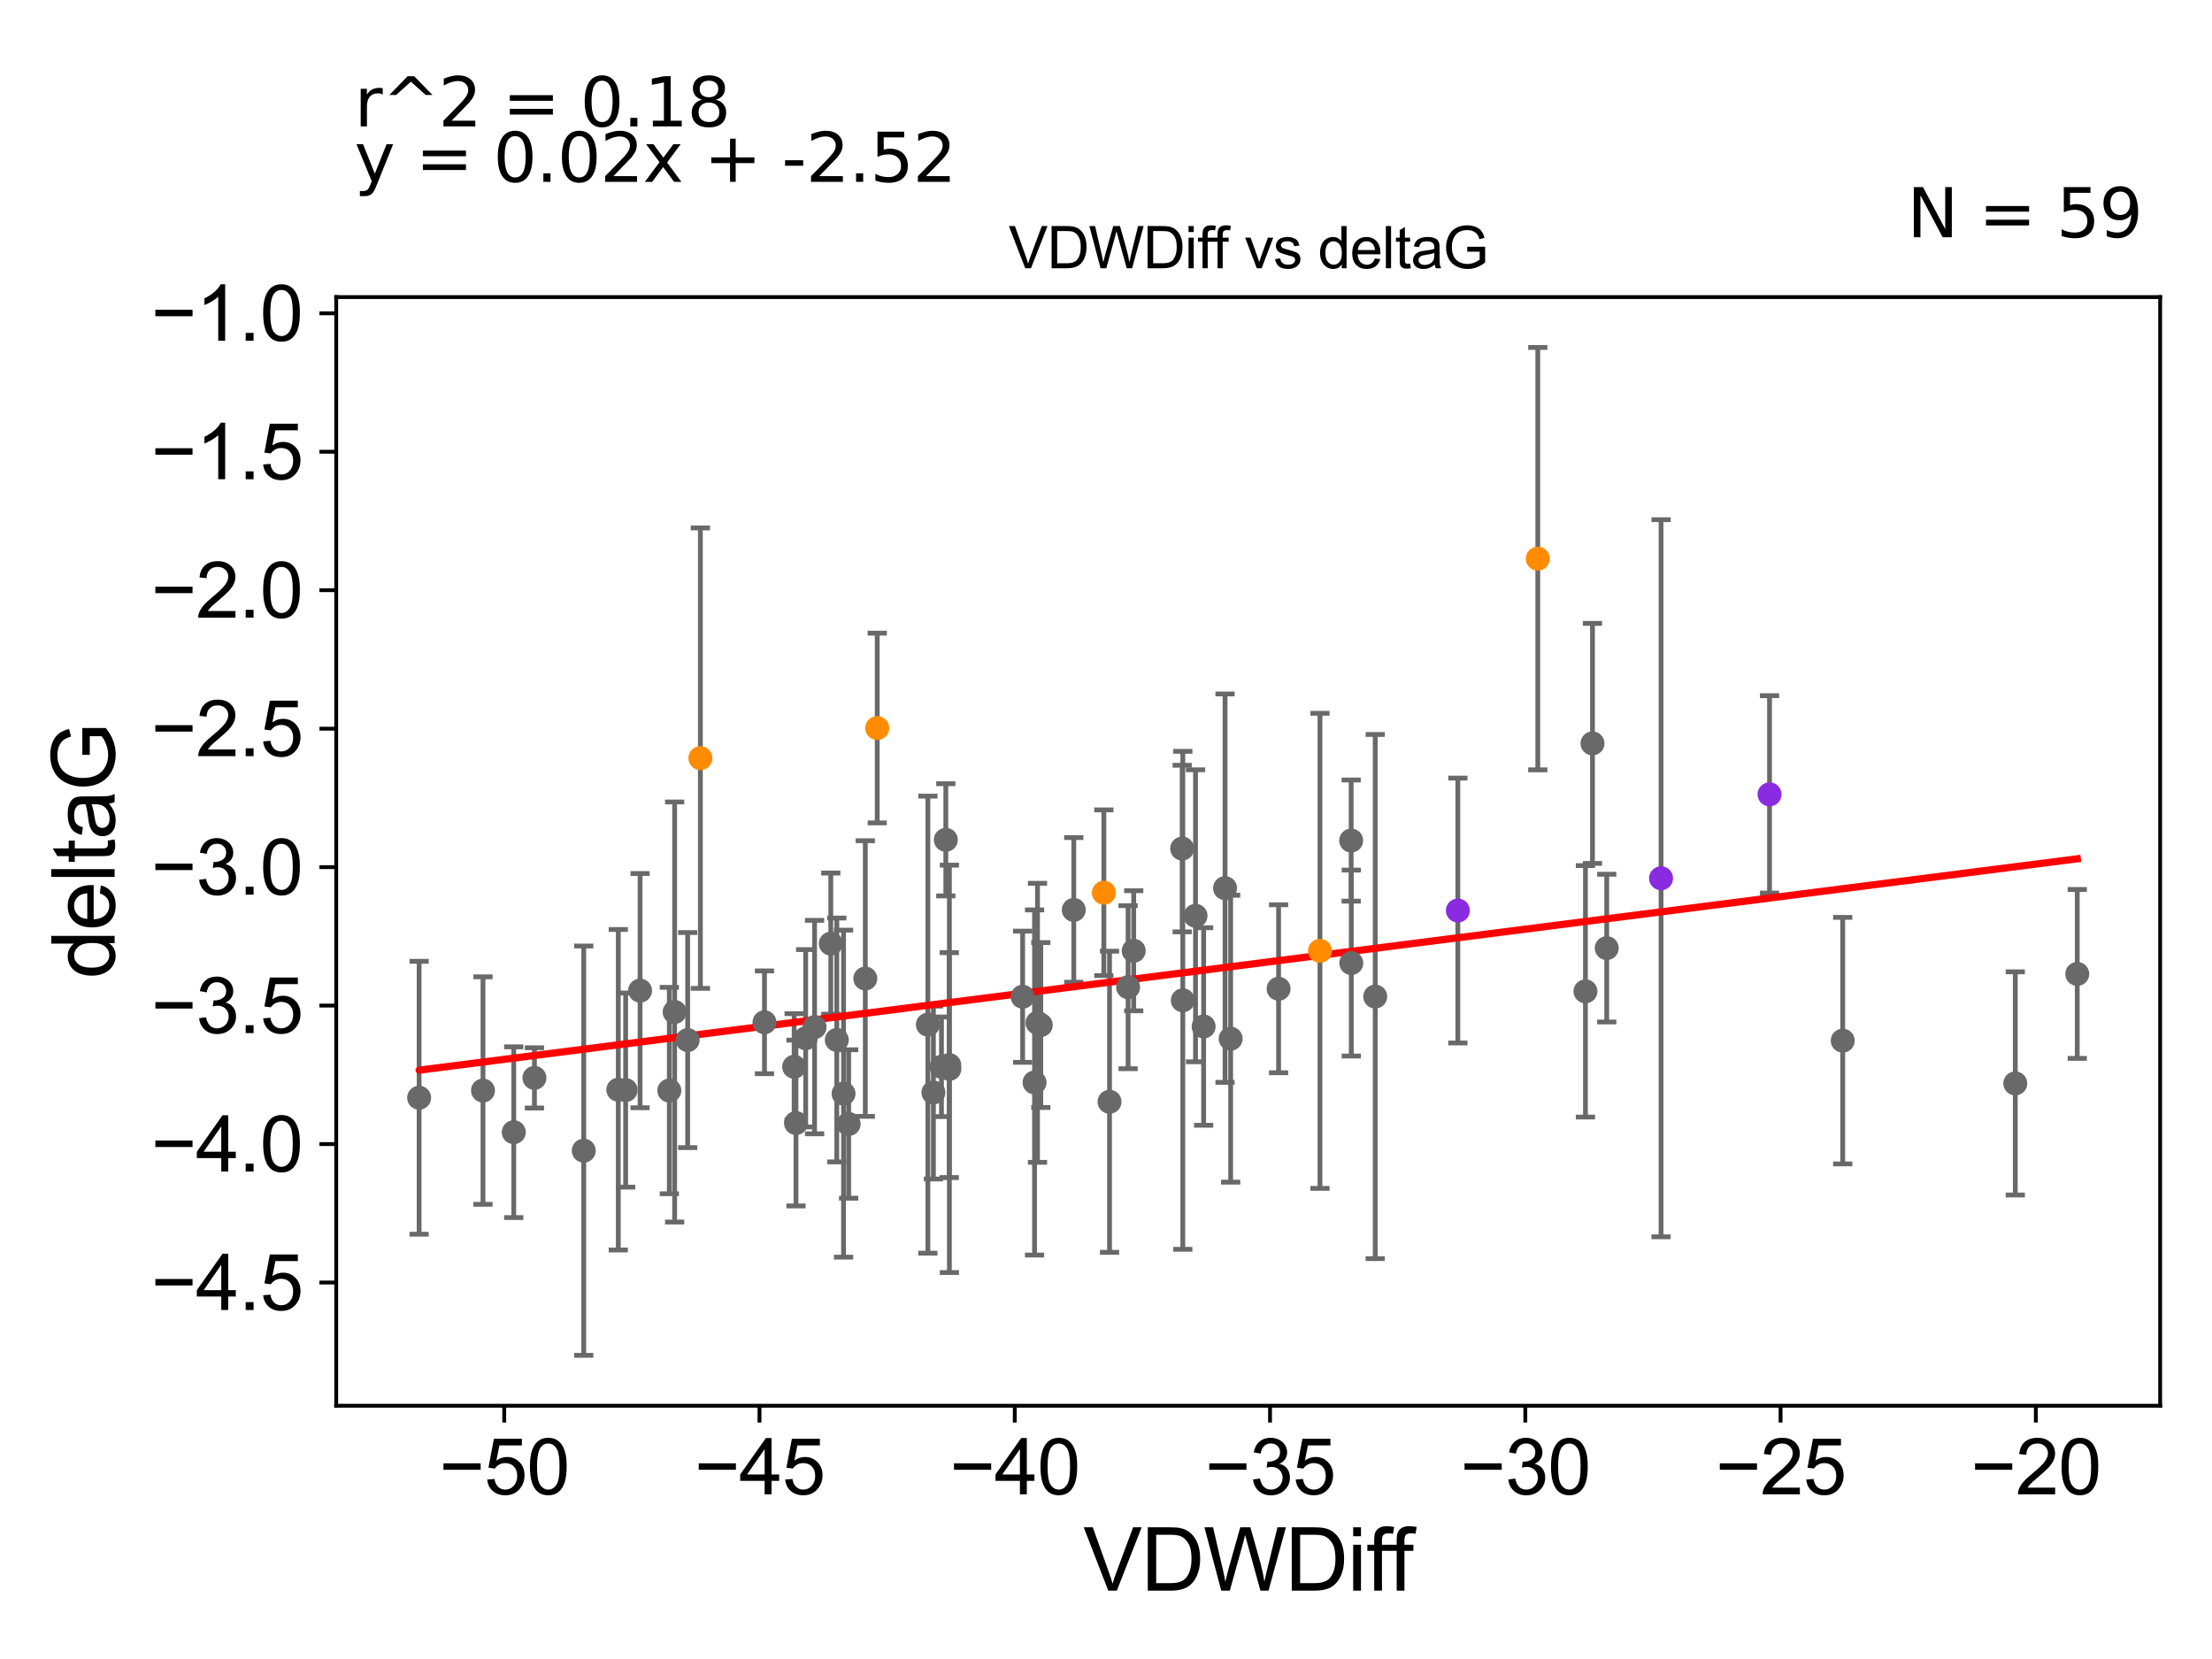 <?xml version="1.0" encoding="utf-8" standalone="no"?>
<!DOCTYPE svg PUBLIC "-//W3C//DTD SVG 1.1//EN"
  "http://www.w3.org/Graphics/SVG/1.1/DTD/svg11.dtd">
<svg xmlns:xlink="http://www.w3.org/1999/xlink" width="460.8pt" height="345.6pt" viewBox="0 0 460.8 345.6" xmlns="http://www.w3.org/2000/svg" version="1.1">
 <defs>
  <style type="text/css">*{stroke-linejoin: round; stroke-linecap: butt}</style>
 </defs>
 <g id="figure_1">
  <g id="patch_1">
   <path d="M 0 345.6 
L 460.8 345.6 
L 460.8 0 
L 0 0 
z
" style="fill: #ffffff"/>
  </g>
  <g id="axes_1">
   <g id="patch_2">
    <path d="M 70.04 292.84 
L 450 292.84 
L 450 61.886 
L 70.04 61.886 
z
" style="fill: #ffffff"/>
   </g>
   <g id="PathCollection_1">
    <defs>
     <path id="m6094e308e0" d="M 0 1.118 
C 0.297 1.118 0.581 1 0.791 0.791 
C 1 0.581 1.118 0.297 1.118 0 
C 1.118 -0.297 1 -0.581 0.791 -0.791 
C 0.581 -1 0.297 -1.118 0 -1.118 
C -0.297 -1.118 -0.581 -1 -0.791 -0.791 
C -1 -0.581 -1.118 -0.297 -1.118 0 
C -1.118 0.297 -1 0.581 -0.791 0.791 
C -0.581 1 -0.297 1.118 0 1.118 
z
" style="stroke: #696969"/>
    </defs>
    <g clip-path="url(#p577728f751)">
     <use xlink:href="#m6094e308e0" x="165.438" y="222.23" style="fill: #696969; stroke: #696969"/>
     <use xlink:href="#m6094e308e0" x="128.801" y="227.013" style="fill: #696969; stroke: #696969"/>
     <use xlink:href="#m6094e308e0" x="169.694" y="213.958" style="fill: #696969; stroke: #696969"/>
     <use xlink:href="#m6094e308e0" x="87.311" y="228.68" style="fill: #696969; stroke: #696969"/>
     <use xlink:href="#m6094e308e0" x="196.125" y="222.23" style="fill: #696969; stroke: #696969"/>
     <use xlink:href="#m6094e308e0" x="167.836" y="216.289" style="fill: #696969; stroke: #696969"/>
     <use xlink:href="#m6094e308e0" x="165.819" y="233.946" style="fill: #696969; stroke: #696969"/>
     <use xlink:href="#m6094e308e0" x="130.334" y="227.083" style="fill: #696969; stroke: #696969"/>
     <use xlink:href="#m6094e308e0" x="107.025" y="235.858" style="fill: #696969; stroke: #696969"/>
     <use xlink:href="#m6094e308e0" x="180.258" y="203.85" style="fill: #696969; stroke: #696969"/>
     <use xlink:href="#m6094e308e0" x="213.034" y="207.639" style="fill: #696969; stroke: #696969"/>
     <use xlink:href="#m6094e308e0" x="140.539" y="210.815" style="fill: #696969; stroke: #696969"/>
     <use xlink:href="#m6094e308e0" x="100.616" y="227.182" style="fill: #696969; stroke: #696969"/>
     <use xlink:href="#m6094e308e0" x="197.751" y="221.879" style="fill: #696969; stroke: #696969"/>
     <use xlink:href="#m6094e308e0" x="133.339" y="206.364" style="fill: #696969; stroke: #696969"/>
     <use xlink:href="#m6094e308e0" x="139.433" y="227.18" style="fill: #696969; stroke: #696969"/>
     <use xlink:href="#m6094e308e0" x="215.515" y="225.502" style="fill: #696969; stroke: #696969"/>
     <use xlink:href="#m6094e308e0" x="174.318" y="216.645" style="fill: #696969; stroke: #696969"/>
     <use xlink:href="#m6094e308e0" x="173.07" y="196.576" style="fill: #696969; stroke: #696969"/>
     <use xlink:href="#m6094e308e0" x="197.776" y="222.662" style="fill: #696969; stroke: #696969"/>
     <use xlink:href="#m6094e308e0" x="193.291" y="213.45" style="fill: #696969; stroke: #696969"/>
     <use xlink:href="#m6094e308e0" x="121.606" y="239.706" style="fill: #696969; stroke: #696969"/>
     <use xlink:href="#m6094e308e0" x="197.031" y="174.947" style="fill: #696969; stroke: #696969"/>
     <use xlink:href="#m6094e308e0" x="194.445" y="227.594" style="fill: #696969; stroke: #696969"/>
     <use xlink:href="#m6094e308e0" x="175.727" y="227.828" style="fill: #696969; stroke: #696969"/>
     <use xlink:href="#m6094e308e0" x="111.334" y="224.542" style="fill: #696969; stroke: #696969"/>
     <use xlink:href="#m6094e308e0" x="143.254" y="216.666" style="fill: #696969; stroke: #696969"/>
     <use xlink:href="#m6094e308e0" x="176.791" y="234.144" style="fill: #696969; stroke: #696969"/>
     <use xlink:href="#m6094e308e0" x="266.353" y="205.98" style="fill: #696969; stroke: #696969"/>
     <use xlink:href="#m6094e308e0" x="246.27" y="176.77" style="fill: #696969; stroke: #696969"/>
     <use xlink:href="#m6094e308e0" x="281.472" y="175.106" style="fill: #696969; stroke: #696969"/>
     <use xlink:href="#m6094e308e0" x="231.137" y="229.517" style="fill: #696969; stroke: #696969"/>
     <use xlink:href="#m6094e308e0" x="216.129" y="213.066" style="fill: #696969; stroke: #696969"/>
     <use xlink:href="#m6094e308e0" x="281.5" y="200.624" style="fill: #696969; stroke: #696969"/>
     <use xlink:href="#m6094e308e0" x="159.255" y="212.966" style="fill: #696969; stroke: #696969"/>
     <use xlink:href="#m6094e308e0" x="250.741" y="213.834" style="fill: #696969; stroke: #696969"/>
     <use xlink:href="#m6094e308e0" x="216.816" y="213.535" style="fill: #696969; stroke: #696969"/>
     <use xlink:href="#m6094e308e0" x="236.173" y="198.066" style="fill: #696969; stroke: #696969"/>
     <use xlink:href="#m6094e308e0" x="255.198" y="185.015" style="fill: #696969; stroke: #696969"/>
     <use xlink:href="#m6094e308e0" x="246.4" y="208.387" style="fill: #696969; stroke: #696969"/>
     <use xlink:href="#m6094e308e0" x="286.485" y="207.599" style="fill: #696969; stroke: #696969"/>
     <use xlink:href="#m6094e308e0" x="235.002" y="205.646" style="fill: #696969; stroke: #696969"/>
     <use xlink:href="#m6094e308e0" x="249.051" y="190.779" style="fill: #696969; stroke: #696969"/>
     <use xlink:href="#m6094e308e0" x="223.685" y="189.55" style="fill: #696969; stroke: #696969"/>
     <use xlink:href="#m6094e308e0" x="256.368" y="216.379" style="fill: #696969; stroke: #696969"/>
     <use xlink:href="#m6094e308e0" x="331.743" y="154.862" style="fill: #696969; stroke: #696969"/>
     <use xlink:href="#m6094e308e0" x="330.277" y="206.515" style="fill: #696969; stroke: #696969"/>
     <use xlink:href="#m6094e308e0" x="419.822" y="225.693" style="fill: #696969; stroke: #696969"/>
     <use xlink:href="#m6094e308e0" x="383.872" y="216.784" style="fill: #696969; stroke: #696969"/>
     <use xlink:href="#m6094e308e0" x="334.712" y="197.507" style="fill: #696969; stroke: #696969"/>
     <use xlink:href="#m6094e308e0" x="432.729" y="202.887" style="fill: #696969; stroke: #696969"/>
    </g>
   </g>
   <g id="PathCollection_2">
    <defs>
     <path id="me86ba5f063" d="M 0 1.118 
C 0.297 1.118 0.581 1 0.791 0.791 
C 1 0.581 1.118 0.297 1.118 0 
C 1.118 -0.297 1 -0.581 0.791 -0.791 
C 0.581 -1 0.297 -1.118 0 -1.118 
C -0.297 -1.118 -0.581 -1 -0.791 -0.791 
C -1 -0.581 -1.118 -0.297 -1.118 0 
C -1.118 0.297 -1 0.581 -0.791 0.791 
C -0.581 1 -0.297 1.118 0 1.118 
z
" style="stroke: #ff8c00"/>
    </defs>
    <g clip-path="url(#p577728f751)">
     <use xlink:href="#me86ba5f063" x="274.974" y="198.077" style="fill: #ff8c00; stroke: #ff8c00"/>
     <use xlink:href="#me86ba5f063" x="320.348" y="116.377" style="fill: #ff8c00; stroke: #ff8c00"/>
     <use xlink:href="#me86ba5f063" x="182.741" y="151.665" style="fill: #ff8c00; stroke: #ff8c00"/>
     <use xlink:href="#me86ba5f063" x="145.903" y="157.937" style="fill: #ff8c00; stroke: #ff8c00"/>
     <use xlink:href="#me86ba5f063" x="229.95" y="185.972" style="fill: #ff8c00; stroke: #ff8c00"/>
    </g>
   </g>
   <g id="PathCollection_3">
    <defs>
     <path id="m8bf92ab2b6" d="M 0 1.118 
C 0.297 1.118 0.581 1 0.791 0.791 
C 1 0.581 1.118 0.297 1.118 0 
C 1.118 -0.297 1 -0.581 0.791 -0.791 
C 0.581 -1 0.297 -1.118 0 -1.118 
C -0.297 -1.118 -0.581 -1 -0.791 -0.791 
C -1 -0.581 -1.118 -0.297 -1.118 0 
C -1.118 0.297 -1 0.581 -0.791 0.791 
C -0.581 1 -0.297 1.118 0 1.118 
z
" style="stroke: #8a2be2"/>
    </defs>
    <g clip-path="url(#p577728f751)">
     <use xlink:href="#m8bf92ab2b6" x="303.698" y="189.68" style="fill: #8a2be2; stroke: #8a2be2"/>
     <use xlink:href="#m8bf92ab2b6" x="346.027" y="182.959" style="fill: #8a2be2; stroke: #8a2be2"/>
     <use xlink:href="#m8bf92ab2b6" x="368.624" y="165.478" style="fill: #8a2be2; stroke: #8a2be2"/>
    </g>
   </g>
   <g id="matplotlib.axis_1">
    <g id="xtick_1">
     <g id="line2d_1">
      <defs>
       <path id="mb6f2ca7c69" d="M 0 0 
L 0 3.5 
" style="stroke: #000000; stroke-width: 0.8"/>
      </defs>
      <g>
       <use xlink:href="#mb6f2ca7c69" x="105.041" y="292.84" style="stroke: #000000; stroke-width: 0.8"/>
      </g>
     </g>
     <g id="text_1">
      <!-- −50 -->
      <g transform="translate(91.471 311.293)scale(0.16 -0.16)">
       <defs>
        <path id="ArialMT-2212" d="M 3381 1997 
L 356 1997 
L 356 2522 
L 3381 2522 
L 3381 1997 
z
" transform="scale(0.016)"/>
        <path id="ArialMT-35" d="M 266 1200 
L 856 1250 
Q 922 819 1161 601 
Q 1400 384 1738 384 
Q 2144 384 2425 690 
Q 2706 997 2706 1503 
Q 2706 1984 2436 2262 
Q 2166 2541 1728 2541 
Q 1456 2541 1237 2417 
Q 1019 2294 894 2097 
L 366 2166 
L 809 4519 
L 3088 4519 
L 3088 3981 
L 1259 3981 
L 1013 2750 
Q 1425 3038 1878 3038 
Q 2478 3038 2890 2622 
Q 3303 2206 3303 1553 
Q 3303 931 2941 478 
Q 2500 -78 1738 -78 
Q 1113 -78 717 272 
Q 322 622 266 1200 
z
" transform="scale(0.016)"/>
        <path id="ArialMT-30" d="M 266 2259 
Q 266 3072 433 3567 
Q 600 4063 929 4331 
Q 1259 4600 1759 4600 
Q 2128 4600 2406 4451 
Q 2684 4303 2865 4023 
Q 3047 3744 3150 3342 
Q 3253 2941 3253 2259 
Q 3253 1453 3087 958 
Q 2922 463 2592 192 
Q 2263 -78 1759 -78 
Q 1097 -78 719 397 
Q 266 969 266 2259 
z
M 844 2259 
Q 844 1131 1108 757 
Q 1372 384 1759 384 
Q 2147 384 2411 759 
Q 2675 1134 2675 2259 
Q 2675 3391 2411 3762 
Q 2147 4134 1753 4134 
Q 1366 4134 1134 3806 
Q 844 3388 844 2259 
z
" transform="scale(0.016)"/>
       </defs>
       <use xlink:href="#ArialMT-2212"/>
       <use xlink:href="#ArialMT-35" x="58.398"/>
       <use xlink:href="#ArialMT-30" x="114.014"/>
      </g>
     </g>
    </g>
    <g id="xtick_2">
     <g id="line2d_2">
      <g>
       <use xlink:href="#mb6f2ca7c69" x="158.218" y="292.84" style="stroke: #000000; stroke-width: 0.8"/>
      </g>
     </g>
     <g id="text_2">
      <!-- −45 -->
      <g transform="translate(144.648 311.293)scale(0.16 -0.16)">
       <defs>
        <path id="ArialMT-34" d="M 2069 0 
L 2069 1097 
L 81 1097 
L 81 1613 
L 2172 4581 
L 2631 4581 
L 2631 1613 
L 3250 1613 
L 3250 1097 
L 2631 1097 
L 2631 0 
L 2069 0 
z
M 2069 1613 
L 2069 3678 
L 634 1613 
L 2069 1613 
z
" transform="scale(0.016)"/>
       </defs>
       <use xlink:href="#ArialMT-2212"/>
       <use xlink:href="#ArialMT-34" x="58.398"/>
       <use xlink:href="#ArialMT-35" x="114.014"/>
      </g>
     </g>
    </g>
    <g id="xtick_3">
     <g id="line2d_3">
      <g>
       <use xlink:href="#mb6f2ca7c69" x="211.395" y="292.84" style="stroke: #000000; stroke-width: 0.8"/>
      </g>
     </g>
     <g id="text_3">
      <!-- −40 -->
      <g transform="translate(197.825 311.293)scale(0.16 -0.16)">
       <use xlink:href="#ArialMT-2212"/>
       <use xlink:href="#ArialMT-34" x="58.398"/>
       <use xlink:href="#ArialMT-30" x="114.014"/>
      </g>
     </g>
    </g>
    <g id="xtick_4">
     <g id="line2d_4">
      <g>
       <use xlink:href="#mb6f2ca7c69" x="264.572" y="292.84" style="stroke: #000000; stroke-width: 0.8"/>
      </g>
     </g>
     <g id="text_4">
      <!-- −35 -->
      <g transform="translate(251.002 311.293)scale(0.16 -0.16)">
       <defs>
        <path id="ArialMT-33" d="M 269 1209 
L 831 1284 
Q 928 806 1161 595 
Q 1394 384 1728 384 
Q 2125 384 2398 659 
Q 2672 934 2672 1341 
Q 2672 1728 2419 1979 
Q 2166 2231 1775 2231 
Q 1616 2231 1378 2169 
L 1441 2663 
Q 1497 2656 1531 2656 
Q 1891 2656 2178 2843 
Q 2466 3031 2466 3422 
Q 2466 3731 2256 3934 
Q 2047 4138 1716 4138 
Q 1388 4138 1169 3931 
Q 950 3725 888 3313 
L 325 3413 
Q 428 3978 793 4289 
Q 1159 4600 1703 4600 
Q 2078 4600 2393 4439 
Q 2709 4278 2876 4000 
Q 3044 3722 3044 3409 
Q 3044 3113 2884 2869 
Q 2725 2625 2413 2481 
Q 2819 2388 3044 2092 
Q 3269 1797 3269 1353 
Q 3269 753 2831 336 
Q 2394 -81 1725 -81 
Q 1122 -81 723 278 
Q 325 638 269 1209 
z
" transform="scale(0.016)"/>
       </defs>
       <use xlink:href="#ArialMT-2212"/>
       <use xlink:href="#ArialMT-33" x="58.398"/>
       <use xlink:href="#ArialMT-35" x="114.014"/>
      </g>
     </g>
    </g>
    <g id="xtick_5">
     <g id="line2d_5">
      <g>
       <use xlink:href="#mb6f2ca7c69" x="317.749" y="292.84" style="stroke: #000000; stroke-width: 0.8"/>
      </g>
     </g>
     <g id="text_5">
      <!-- −30 -->
      <g transform="translate(304.179 311.293)scale(0.16 -0.16)">
       <use xlink:href="#ArialMT-2212"/>
       <use xlink:href="#ArialMT-33" x="58.398"/>
       <use xlink:href="#ArialMT-30" x="114.014"/>
      </g>
     </g>
    </g>
    <g id="xtick_6">
     <g id="line2d_6">
      <g>
       <use xlink:href="#mb6f2ca7c69" x="370.926" y="292.84" style="stroke: #000000; stroke-width: 0.8"/>
      </g>
     </g>
     <g id="text_6">
      <!-- −25 -->
      <g transform="translate(357.356 311.293)scale(0.16 -0.16)">
       <defs>
        <path id="ArialMT-32" d="M 3222 541 
L 3222 0 
L 194 0 
Q 188 203 259 391 
Q 375 700 629 1000 
Q 884 1300 1366 1694 
Q 2113 2306 2375 2664 
Q 2638 3022 2638 3341 
Q 2638 3675 2398 3904 
Q 2159 4134 1775 4134 
Q 1369 4134 1125 3890 
Q 881 3647 878 3216 
L 300 3275 
Q 359 3922 746 4261 
Q 1134 4600 1788 4600 
Q 2447 4600 2831 4234 
Q 3216 3869 3216 3328 
Q 3216 3053 3103 2787 
Q 2991 2522 2730 2228 
Q 2469 1934 1863 1422 
Q 1356 997 1212 845 
Q 1069 694 975 541 
L 3222 541 
z
" transform="scale(0.016)"/>
       </defs>
       <use xlink:href="#ArialMT-2212"/>
       <use xlink:href="#ArialMT-32" x="58.398"/>
       <use xlink:href="#ArialMT-35" x="114.014"/>
      </g>
     </g>
    </g>
    <g id="xtick_7">
     <g id="line2d_7">
      <g>
       <use xlink:href="#mb6f2ca7c69" x="424.103" y="292.84" style="stroke: #000000; stroke-width: 0.8"/>
      </g>
     </g>
     <g id="text_7">
      <!-- −20 -->
      <g transform="translate(410.533 311.293)scale(0.16 -0.16)">
       <use xlink:href="#ArialMT-2212"/>
       <use xlink:href="#ArialMT-32" x="58.398"/>
       <use xlink:href="#ArialMT-30" x="114.014"/>
      </g>
     </g>
    </g>
    <g id="text_8">
     <!-- VDWDiff -->
     <g transform="translate(225.679 331.357)scale(0.18 -0.18)">
      <defs>
       <path id="ArialMT-56" d="M 1803 0 
L 28 4581 
L 684 4581 
L 1875 1253 
Q 2019 853 2116 503 
Q 2222 878 2363 1253 
L 3600 4581 
L 4219 4581 
L 2425 0 
L 1803 0 
z
" transform="scale(0.016)"/>
       <path id="ArialMT-44" d="M 494 0 
L 494 4581 
L 2072 4581 
Q 2606 4581 2888 4516 
Q 3281 4425 3559 4188 
Q 3922 3881 4101 3404 
Q 4281 2928 4281 2316 
Q 4281 1794 4159 1391 
Q 4038 988 3847 723 
Q 3656 459 3429 307 
Q 3203 156 2883 78 
Q 2563 0 2147 0 
L 494 0 
z
M 1100 541 
L 2078 541 
Q 2531 541 2789 625 
Q 3047 709 3200 863 
Q 3416 1078 3536 1442 
Q 3656 1806 3656 2325 
Q 3656 3044 3420 3430 
Q 3184 3816 2847 3947 
Q 2603 4041 2063 4041 
L 1100 4041 
L 1100 541 
z
" transform="scale(0.016)"/>
       <path id="ArialMT-57" d="M 1294 0 
L 78 4581 
L 700 4581 
L 1397 1578 
Q 1509 1106 1591 641 
Q 1766 1375 1797 1488 
L 2669 4581 
L 3400 4581 
L 4056 2263 
Q 4303 1400 4413 641 
Q 4500 1075 4641 1638 
L 5359 4581 
L 5969 4581 
L 4713 0 
L 4128 0 
L 3163 3491 
Q 3041 3928 3019 4028 
Q 2947 3713 2884 3491 
L 1913 0 
L 1294 0 
z
" transform="scale(0.016)"/>
       <path id="ArialMT-69" d="M 425 3934 
L 425 4581 
L 988 4581 
L 988 3934 
L 425 3934 
z
M 425 0 
L 425 3319 
L 988 3319 
L 988 0 
L 425 0 
z
" transform="scale(0.016)"/>
       <path id="ArialMT-66" d="M 556 0 
L 556 2881 
L 59 2881 
L 59 3319 
L 556 3319 
L 556 3672 
Q 556 4006 616 4169 
Q 697 4388 901 4523 
Q 1106 4659 1475 4659 
Q 1713 4659 2000 4603 
L 1916 4113 
Q 1741 4144 1584 4144 
Q 1328 4144 1222 4034 
Q 1116 3925 1116 3625 
L 1116 3319 
L 1763 3319 
L 1763 2881 
L 1116 2881 
L 1116 0 
L 556 0 
z
" transform="scale(0.016)"/>
      </defs>
      <use xlink:href="#ArialMT-56"/>
      <use xlink:href="#ArialMT-44" x="66.699"/>
      <use xlink:href="#ArialMT-57" x="138.916"/>
      <use xlink:href="#ArialMT-44" x="233.301"/>
      <use xlink:href="#ArialMT-69" x="305.518"/>
      <use xlink:href="#ArialMT-66" x="327.734"/>
      <use xlink:href="#ArialMT-66" x="353.768"/>
     </g>
    </g>
   </g>
   <g id="matplotlib.axis_2">
    <g id="ytick_1">
     <g id="line2d_8">
      <defs>
       <path id="me38f631f49" d="M 0 0 
L -3.5 0 
" style="stroke: #000000; stroke-width: 0.8"/>
      </defs>
      <g>
       <use xlink:href="#me38f631f49" x="70.04" y="267.171" style="stroke: #000000; stroke-width: 0.8"/>
      </g>
     </g>
     <g id="text_9">
      <!-- −4.5 -->
      <g transform="translate(31.455 272.897)scale(0.16 -0.16)">
       <defs>
        <path id="ArialMT-2e" d="M 581 0 
L 581 641 
L 1222 641 
L 1222 0 
L 581 0 
z
" transform="scale(0.016)"/>
       </defs>
       <use xlink:href="#ArialMT-2212"/>
       <use xlink:href="#ArialMT-34" x="58.398"/>
       <use xlink:href="#ArialMT-2e" x="114.014"/>
       <use xlink:href="#ArialMT-35" x="141.797"/>
      </g>
     </g>
    </g>
    <g id="ytick_2">
     <g id="line2d_9">
      <g>
       <use xlink:href="#me38f631f49" x="70.04" y="238.327" style="stroke: #000000; stroke-width: 0.8"/>
      </g>
     </g>
     <g id="text_10">
      <!-- −4.0 -->
      <g transform="translate(31.455 244.053)scale(0.16 -0.16)">
       <use xlink:href="#ArialMT-2212"/>
       <use xlink:href="#ArialMT-34" x="58.398"/>
       <use xlink:href="#ArialMT-2e" x="114.014"/>
       <use xlink:href="#ArialMT-30" x="141.797"/>
      </g>
     </g>
    </g>
    <g id="ytick_3">
     <g id="line2d_10">
      <g>
       <use xlink:href="#me38f631f49" x="70.04" y="209.483" style="stroke: #000000; stroke-width: 0.8"/>
      </g>
     </g>
     <g id="text_11">
      <!-- −3.5 -->
      <g transform="translate(31.455 215.209)scale(0.16 -0.16)">
       <use xlink:href="#ArialMT-2212"/>
       <use xlink:href="#ArialMT-33" x="58.398"/>
       <use xlink:href="#ArialMT-2e" x="114.014"/>
       <use xlink:href="#ArialMT-35" x="141.797"/>
      </g>
     </g>
    </g>
    <g id="ytick_4">
     <g id="line2d_11">
      <g>
       <use xlink:href="#me38f631f49" x="70.04" y="180.639" style="stroke: #000000; stroke-width: 0.8"/>
      </g>
     </g>
     <g id="text_12">
      <!-- −3.0 -->
      <g transform="translate(31.455 186.365)scale(0.16 -0.16)">
       <use xlink:href="#ArialMT-2212"/>
       <use xlink:href="#ArialMT-33" x="58.398"/>
       <use xlink:href="#ArialMT-2e" x="114.014"/>
       <use xlink:href="#ArialMT-30" x="141.797"/>
      </g>
     </g>
    </g>
    <g id="ytick_5">
     <g id="line2d_12">
      <g>
       <use xlink:href="#me38f631f49" x="70.04" y="151.795" style="stroke: #000000; stroke-width: 0.8"/>
      </g>
     </g>
     <g id="text_13">
      <!-- −2.5 -->
      <g transform="translate(31.455 157.521)scale(0.16 -0.16)">
       <use xlink:href="#ArialMT-2212"/>
       <use xlink:href="#ArialMT-32" x="58.398"/>
       <use xlink:href="#ArialMT-2e" x="114.014"/>
       <use xlink:href="#ArialMT-35" x="141.797"/>
      </g>
     </g>
    </g>
    <g id="ytick_6">
     <g id="line2d_13">
      <g>
       <use xlink:href="#me38f631f49" x="70.04" y="122.951" style="stroke: #000000; stroke-width: 0.8"/>
      </g>
     </g>
     <g id="text_14">
      <!-- −2.0 -->
      <g transform="translate(31.455 128.677)scale(0.16 -0.16)">
       <use xlink:href="#ArialMT-2212"/>
       <use xlink:href="#ArialMT-32" x="58.398"/>
       <use xlink:href="#ArialMT-2e" x="114.014"/>
       <use xlink:href="#ArialMT-30" x="141.797"/>
      </g>
     </g>
    </g>
    <g id="ytick_7">
     <g id="line2d_14">
      <g>
       <use xlink:href="#me38f631f49" x="70.04" y="94.107" style="stroke: #000000; stroke-width: 0.8"/>
      </g>
     </g>
     <g id="text_15">
      <!-- −1.5 -->
      <g transform="translate(31.455 99.833)scale(0.16 -0.16)">
       <defs>
        <path id="ArialMT-31" d="M 2384 0 
L 1822 0 
L 1822 3584 
Q 1619 3391 1289 3197 
Q 959 3003 697 2906 
L 697 3450 
Q 1169 3672 1522 3987 
Q 1875 4303 2022 4600 
L 2384 4600 
L 2384 0 
z
" transform="scale(0.016)"/>
       </defs>
       <use xlink:href="#ArialMT-2212"/>
       <use xlink:href="#ArialMT-31" x="58.398"/>
       <use xlink:href="#ArialMT-2e" x="114.014"/>
       <use xlink:href="#ArialMT-35" x="141.797"/>
      </g>
     </g>
    </g>
    <g id="ytick_8">
     <g id="line2d_15">
      <g>
       <use xlink:href="#me38f631f49" x="70.04" y="65.263" style="stroke: #000000; stroke-width: 0.8"/>
      </g>
     </g>
     <g id="text_16">
      <!-- −1.0 -->
      <g transform="translate(31.455 70.989)scale(0.16 -0.16)">
       <use xlink:href="#ArialMT-2212"/>
       <use xlink:href="#ArialMT-31" x="58.398"/>
       <use xlink:href="#ArialMT-2e" x="114.014"/>
       <use xlink:href="#ArialMT-30" x="141.797"/>
      </g>
     </g>
    </g>
    <g id="text_17">
     <!-- deltaG -->
     <g transform="translate(23.878 203.878)rotate(-90)scale(0.18 -0.18)">
      <defs>
       <path id="ArialMT-64" d="M 2575 0 
L 2575 419 
Q 2259 -75 1647 -75 
Q 1250 -75 917 144 
Q 584 363 401 755 
Q 219 1147 219 1656 
Q 219 2153 384 2558 
Q 550 2963 881 3178 
Q 1213 3394 1622 3394 
Q 1922 3394 2156 3267 
Q 2391 3141 2538 2938 
L 2538 4581 
L 3097 4581 
L 3097 0 
L 2575 0 
z
M 797 1656 
Q 797 1019 1065 703 
Q 1334 388 1700 388 
Q 2069 388 2326 689 
Q 2584 991 2584 1609 
Q 2584 2291 2321 2609 
Q 2059 2928 1675 2928 
Q 1300 2928 1048 2622 
Q 797 2316 797 1656 
z
" transform="scale(0.016)"/>
       <path id="ArialMT-65" d="M 2694 1069 
L 3275 997 
Q 3138 488 2766 206 
Q 2394 -75 1816 -75 
Q 1088 -75 661 373 
Q 234 822 234 1631 
Q 234 2469 665 2931 
Q 1097 3394 1784 3394 
Q 2450 3394 2872 2941 
Q 3294 2488 3294 1666 
Q 3294 1616 3291 1516 
L 816 1516 
Q 847 969 1125 678 
Q 1403 388 1819 388 
Q 2128 388 2347 550 
Q 2566 713 2694 1069 
z
M 847 1978 
L 2700 1978 
Q 2663 2397 2488 2606 
Q 2219 2931 1791 2931 
Q 1403 2931 1139 2672 
Q 875 2413 847 1978 
z
" transform="scale(0.016)"/>
       <path id="ArialMT-6c" d="M 409 0 
L 409 4581 
L 972 4581 
L 972 0 
L 409 0 
z
" transform="scale(0.016)"/>
       <path id="ArialMT-74" d="M 1650 503 
L 1731 6 
Q 1494 -44 1306 -44 
Q 1000 -44 831 53 
Q 663 150 594 308 
Q 525 466 525 972 
L 525 2881 
L 113 2881 
L 113 3319 
L 525 3319 
L 525 4141 
L 1084 4478 
L 1084 3319 
L 1650 3319 
L 1650 2881 
L 1084 2881 
L 1084 941 
Q 1084 700 1114 631 
Q 1144 563 1211 522 
Q 1278 481 1403 481 
Q 1497 481 1650 503 
z
" transform="scale(0.016)"/>
       <path id="ArialMT-61" d="M 2588 409 
Q 2275 144 1986 34 
Q 1697 -75 1366 -75 
Q 819 -75 525 192 
Q 231 459 231 875 
Q 231 1119 342 1320 
Q 453 1522 633 1644 
Q 813 1766 1038 1828 
Q 1203 1872 1538 1913 
Q 2219 1994 2541 2106 
Q 2544 2222 2544 2253 
Q 2544 2597 2384 2738 
Q 2169 2928 1744 2928 
Q 1347 2928 1158 2789 
Q 969 2650 878 2297 
L 328 2372 
Q 403 2725 575 2942 
Q 747 3159 1072 3276 
Q 1397 3394 1825 3394 
Q 2250 3394 2515 3294 
Q 2781 3194 2906 3042 
Q 3031 2891 3081 2659 
Q 3109 2516 3109 2141 
L 3109 1391 
Q 3109 606 3145 398 
Q 3181 191 3288 0 
L 2700 0 
Q 2613 175 2588 409 
z
M 2541 1666 
Q 2234 1541 1622 1453 
Q 1275 1403 1131 1340 
Q 988 1278 909 1158 
Q 831 1038 831 891 
Q 831 666 1001 516 
Q 1172 366 1500 366 
Q 1825 366 2078 508 
Q 2331 650 2450 897 
Q 2541 1088 2541 1459 
L 2541 1666 
z
" transform="scale(0.016)"/>
       <path id="ArialMT-47" d="M 2638 1797 
L 2638 2334 
L 4578 2338 
L 4578 638 
Q 4131 281 3656 101 
Q 3181 -78 2681 -78 
Q 2006 -78 1454 211 
Q 903 500 622 1047 
Q 341 1594 341 2269 
Q 341 2938 620 3517 
Q 900 4097 1425 4378 
Q 1950 4659 2634 4659 
Q 3131 4659 3532 4498 
Q 3934 4338 4162 4050 
Q 4391 3763 4509 3300 
L 3963 3150 
Q 3859 3500 3706 3700 
Q 3553 3900 3268 4020 
Q 2984 4141 2638 4141 
Q 2222 4141 1919 4014 
Q 1616 3888 1430 3681 
Q 1244 3475 1141 3228 
Q 966 2803 966 2306 
Q 966 1694 1177 1281 
Q 1388 869 1791 669 
Q 2194 469 2647 469 
Q 3041 469 3416 620 
Q 3791 772 3984 944 
L 3984 1797 
L 2638 1797 
z
" transform="scale(0.016)"/>
      </defs>
      <use xlink:href="#ArialMT-64"/>
      <use xlink:href="#ArialMT-65" x="55.615"/>
      <use xlink:href="#ArialMT-6c" x="111.23"/>
      <use xlink:href="#ArialMT-74" x="133.447"/>
      <use xlink:href="#ArialMT-61" x="161.23"/>
      <use xlink:href="#ArialMT-47" x="216.846"/>
     </g>
    </g>
   </g>
   <g id="LineCollection_1">
    <path d="M 165.438 233.297 
L 165.438 211.164 
" clip-path="url(#p577728f751)" style="fill: none; stroke: #696969"/>
    <path d="M 128.801 260.393 
L 128.801 193.632 
" clip-path="url(#p577728f751)" style="fill: none; stroke: #696969"/>
    <path d="M 169.694 236.189 
L 169.694 191.726 
" clip-path="url(#p577728f751)" style="fill: none; stroke: #696969"/>
    <path d="M 87.311 257.105 
L 87.311 200.256 
" clip-path="url(#p577728f751)" style="fill: none; stroke: #696969"/>
    <path d="M 196.125 232.607 
L 196.125 211.852 
" clip-path="url(#p577728f751)" style="fill: none; stroke: #696969"/>
    <path d="M 167.836 234.765 
L 167.836 197.814 
" clip-path="url(#p577728f751)" style="fill: none; stroke: #696969"/>
    <path d="M 165.819 251.216 
L 165.819 216.677 
" clip-path="url(#p577728f751)" style="fill: none; stroke: #696969"/>
    <path d="M 130.334 247.302 
L 130.334 206.864 
" clip-path="url(#p577728f751)" style="fill: none; stroke: #696969"/>
    <path d="M 107.025 253.641 
L 107.025 218.076 
" clip-path="url(#p577728f751)" style="fill: none; stroke: #696969"/>
    <path d="M 180.258 232.56 
L 180.258 175.139 
" clip-path="url(#p577728f751)" style="fill: none; stroke: #696969"/>
    <path d="M 213.034 221.304 
L 213.034 193.974 
" clip-path="url(#p577728f751)" style="fill: none; stroke: #696969"/>
    <path d="M 140.539 254.571 
L 140.539 167.059 
" clip-path="url(#p577728f751)" style="fill: none; stroke: #696969"/>
    <path d="M 100.616 250.875 
L 100.616 203.49 
" clip-path="url(#p577728f751)" style="fill: none; stroke: #696969"/>
    <path d="M 197.751 245.306 
L 197.751 198.451 
" clip-path="url(#p577728f751)" style="fill: none; stroke: #696969"/>
    <path d="M 133.339 230.76 
L 133.339 181.969 
" clip-path="url(#p577728f751)" style="fill: none; stroke: #696969"/>
    <path d="M 139.433 248.677 
L 139.433 205.682 
" clip-path="url(#p577728f751)" style="fill: none; stroke: #696969"/>
    <path d="M 215.515 261.45 
L 215.515 189.554 
" clip-path="url(#p577728f751)" style="fill: none; stroke: #696969"/>
    <path d="M 174.318 242.042 
L 174.318 191.247 
" clip-path="url(#p577728f751)" style="fill: none; stroke: #696969"/>
    <path d="M 173.07 211.276 
L 173.07 181.876 
" clip-path="url(#p577728f751)" style="fill: none; stroke: #696969"/>
    <path d="M 197.776 265.094 
L 197.776 180.229 
" clip-path="url(#p577728f751)" style="fill: none; stroke: #696969"/>
    <path d="M 193.291 261.052 
L 193.291 165.849 
" clip-path="url(#p577728f751)" style="fill: none; stroke: #696969"/>
    <path d="M 121.606 282.342 
L 121.606 197.07 
" clip-path="url(#p577728f751)" style="fill: none; stroke: #696969"/>
    <path d="M 197.031 186.633 
L 197.031 163.261 
" clip-path="url(#p577728f751)" style="fill: none; stroke: #696969"/>
    <path d="M 194.445 245.605 
L 194.445 209.583 
" clip-path="url(#p577728f751)" style="fill: none; stroke: #696969"/>
    <path d="M 175.727 261.89 
L 175.727 193.767 
" clip-path="url(#p577728f751)" style="fill: none; stroke: #696969"/>
    <path d="M 111.334 230.817 
L 111.334 218.268 
" clip-path="url(#p577728f751)" style="fill: none; stroke: #696969"/>
    <path d="M 143.254 239.069 
L 143.254 194.263 
" clip-path="url(#p577728f751)" style="fill: none; stroke: #696969"/>
    <path d="M 176.791 249.605 
L 176.791 218.683 
" clip-path="url(#p577728f751)" style="fill: none; stroke: #696969"/>
    <path d="M 266.353 223.478 
L 266.353 188.483 
" clip-path="url(#p577728f751)" style="fill: none; stroke: #696969"/>
    <path d="M 246.27 194.119 
L 246.27 159.421 
" clip-path="url(#p577728f751)" style="fill: none; stroke: #696969"/>
    <path d="M 281.472 187.724 
L 281.472 162.489 
" clip-path="url(#p577728f751)" style="fill: none; stroke: #696969"/>
    <path d="M 231.137 260.886 
L 231.137 198.148 
" clip-path="url(#p577728f751)" style="fill: none; stroke: #696969"/>
    <path d="M 216.129 242.127 
L 216.129 184.005 
" clip-path="url(#p577728f751)" style="fill: none; stroke: #696969"/>
    <path d="M 281.5 219.992 
L 281.5 181.257 
" clip-path="url(#p577728f751)" style="fill: none; stroke: #696969"/>
    <path d="M 159.255 223.673 
L 159.255 202.26 
" clip-path="url(#p577728f751)" style="fill: none; stroke: #696969"/>
    <path d="M 250.741 234.411 
L 250.741 193.257 
" clip-path="url(#p577728f751)" style="fill: none; stroke: #696969"/>
    <path d="M 216.816 230.71 
L 216.816 196.359 
" clip-path="url(#p577728f751)" style="fill: none; stroke: #696969"/>
    <path d="M 236.173 210.576 
L 236.173 185.555 
" clip-path="url(#p577728f751)" style="fill: none; stroke: #696969"/>
    <path d="M 255.198 225.471 
L 255.198 144.56 
" clip-path="url(#p577728f751)" style="fill: none; stroke: #696969"/>
    <path d="M 246.4 260.254 
L 246.4 156.521 
" clip-path="url(#p577728f751)" style="fill: none; stroke: #696969"/>
    <path d="M 286.485 262.195 
L 286.485 153.003 
" clip-path="url(#p577728f751)" style="fill: none; stroke: #696969"/>
    <path d="M 235.002 222.625 
L 235.002 188.667 
" clip-path="url(#p577728f751)" style="fill: none; stroke: #696969"/>
    <path d="M 249.051 221.191 
L 249.051 160.367 
" clip-path="url(#p577728f751)" style="fill: none; stroke: #696969"/>
    <path d="M 223.685 204.616 
L 223.685 174.483 
" clip-path="url(#p577728f751)" style="fill: none; stroke: #696969"/>
    <path d="M 256.368 246.262 
L 256.368 186.496 
" clip-path="url(#p577728f751)" style="fill: none; stroke: #696969"/>
    <path d="M 331.743 179.863 
L 331.743 129.861 
" clip-path="url(#p577728f751)" style="fill: none; stroke: #696969"/>
    <path d="M 330.277 232.706 
L 330.277 180.324 
" clip-path="url(#p577728f751)" style="fill: none; stroke: #696969"/>
    <path d="M 419.822 248.941 
L 419.822 202.444 
" clip-path="url(#p577728f751)" style="fill: none; stroke: #696969"/>
    <path d="M 383.872 242.461 
L 383.872 191.108 
" clip-path="url(#p577728f751)" style="fill: none; stroke: #696969"/>
    <path d="M 334.712 212.893 
L 334.712 182.12 
" clip-path="url(#p577728f751)" style="fill: none; stroke: #696969"/>
    <path d="M 432.729 220.48 
L 432.729 185.293 
" clip-path="url(#p577728f751)" style="fill: none; stroke: #696969"/>
   </g>
   <g id="line2d_16">
    <defs>
     <path id="m6bceacab34" d="M 2 0 
L -2 -0 
" style="stroke: #696969"/>
    </defs>
    <g clip-path="url(#p577728f751)">
     <use xlink:href="#m6bceacab34" x="165.438" y="233.297" style="fill: #696969; stroke: #696969"/>
     <use xlink:href="#m6bceacab34" x="128.801" y="260.393" style="fill: #696969; stroke: #696969"/>
     <use xlink:href="#m6bceacab34" x="169.694" y="236.189" style="fill: #696969; stroke: #696969"/>
     <use xlink:href="#m6bceacab34" x="87.311" y="257.105" style="fill: #696969; stroke: #696969"/>
     <use xlink:href="#m6bceacab34" x="196.125" y="232.607" style="fill: #696969; stroke: #696969"/>
     <use xlink:href="#m6bceacab34" x="167.836" y="234.765" style="fill: #696969; stroke: #696969"/>
     <use xlink:href="#m6bceacab34" x="165.819" y="251.216" style="fill: #696969; stroke: #696969"/>
     <use xlink:href="#m6bceacab34" x="130.334" y="247.302" style="fill: #696969; stroke: #696969"/>
     <use xlink:href="#m6bceacab34" x="107.025" y="253.641" style="fill: #696969; stroke: #696969"/>
     <use xlink:href="#m6bceacab34" x="180.258" y="232.56" style="fill: #696969; stroke: #696969"/>
     <use xlink:href="#m6bceacab34" x="213.034" y="221.304" style="fill: #696969; stroke: #696969"/>
     <use xlink:href="#m6bceacab34" x="140.539" y="254.571" style="fill: #696969; stroke: #696969"/>
     <use xlink:href="#m6bceacab34" x="100.616" y="250.875" style="fill: #696969; stroke: #696969"/>
     <use xlink:href="#m6bceacab34" x="197.751" y="245.306" style="fill: #696969; stroke: #696969"/>
     <use xlink:href="#m6bceacab34" x="133.339" y="230.76" style="fill: #696969; stroke: #696969"/>
     <use xlink:href="#m6bceacab34" x="139.433" y="248.677" style="fill: #696969; stroke: #696969"/>
     <use xlink:href="#m6bceacab34" x="215.515" y="261.45" style="fill: #696969; stroke: #696969"/>
     <use xlink:href="#m6bceacab34" x="174.318" y="242.042" style="fill: #696969; stroke: #696969"/>
     <use xlink:href="#m6bceacab34" x="173.07" y="211.276" style="fill: #696969; stroke: #696969"/>
     <use xlink:href="#m6bceacab34" x="197.776" y="265.094" style="fill: #696969; stroke: #696969"/>
     <use xlink:href="#m6bceacab34" x="193.291" y="261.052" style="fill: #696969; stroke: #696969"/>
     <use xlink:href="#m6bceacab34" x="121.606" y="282.342" style="fill: #696969; stroke: #696969"/>
     <use xlink:href="#m6bceacab34" x="197.031" y="186.633" style="fill: #696969; stroke: #696969"/>
     <use xlink:href="#m6bceacab34" x="194.445" y="245.605" style="fill: #696969; stroke: #696969"/>
     <use xlink:href="#m6bceacab34" x="175.727" y="261.89" style="fill: #696969; stroke: #696969"/>
     <use xlink:href="#m6bceacab34" x="111.334" y="230.817" style="fill: #696969; stroke: #696969"/>
     <use xlink:href="#m6bceacab34" x="143.254" y="239.069" style="fill: #696969; stroke: #696969"/>
     <use xlink:href="#m6bceacab34" x="176.791" y="249.605" style="fill: #696969; stroke: #696969"/>
     <use xlink:href="#m6bceacab34" x="266.353" y="223.478" style="fill: #696969; stroke: #696969"/>
     <use xlink:href="#m6bceacab34" x="246.27" y="194.119" style="fill: #696969; stroke: #696969"/>
     <use xlink:href="#m6bceacab34" x="281.472" y="187.724" style="fill: #696969; stroke: #696969"/>
     <use xlink:href="#m6bceacab34" x="231.137" y="260.886" style="fill: #696969; stroke: #696969"/>
     <use xlink:href="#m6bceacab34" x="216.129" y="242.127" style="fill: #696969; stroke: #696969"/>
     <use xlink:href="#m6bceacab34" x="281.5" y="219.992" style="fill: #696969; stroke: #696969"/>
     <use xlink:href="#m6bceacab34" x="159.255" y="223.673" style="fill: #696969; stroke: #696969"/>
     <use xlink:href="#m6bceacab34" x="250.741" y="234.411" style="fill: #696969; stroke: #696969"/>
     <use xlink:href="#m6bceacab34" x="216.816" y="230.71" style="fill: #696969; stroke: #696969"/>
     <use xlink:href="#m6bceacab34" x="236.173" y="210.576" style="fill: #696969; stroke: #696969"/>
     <use xlink:href="#m6bceacab34" x="255.198" y="225.471" style="fill: #696969; stroke: #696969"/>
     <use xlink:href="#m6bceacab34" x="246.4" y="260.254" style="fill: #696969; stroke: #696969"/>
     <use xlink:href="#m6bceacab34" x="286.485" y="262.195" style="fill: #696969; stroke: #696969"/>
     <use xlink:href="#m6bceacab34" x="235.002" y="222.625" style="fill: #696969; stroke: #696969"/>
     <use xlink:href="#m6bceacab34" x="249.051" y="221.191" style="fill: #696969; stroke: #696969"/>
     <use xlink:href="#m6bceacab34" x="223.685" y="204.616" style="fill: #696969; stroke: #696969"/>
     <use xlink:href="#m6bceacab34" x="256.368" y="246.262" style="fill: #696969; stroke: #696969"/>
     <use xlink:href="#m6bceacab34" x="331.743" y="179.863" style="fill: #696969; stroke: #696969"/>
     <use xlink:href="#m6bceacab34" x="330.277" y="232.706" style="fill: #696969; stroke: #696969"/>
     <use xlink:href="#m6bceacab34" x="419.822" y="248.941" style="fill: #696969; stroke: #696969"/>
     <use xlink:href="#m6bceacab34" x="383.872" y="242.461" style="fill: #696969; stroke: #696969"/>
     <use xlink:href="#m6bceacab34" x="334.712" y="212.893" style="fill: #696969; stroke: #696969"/>
     <use xlink:href="#m6bceacab34" x="432.729" y="220.48" style="fill: #696969; stroke: #696969"/>
    </g>
   </g>
   <g id="line2d_17">
    <g clip-path="url(#p577728f751)">
     <use xlink:href="#m6bceacab34" x="165.438" y="211.164" style="fill: #696969; stroke: #696969"/>
     <use xlink:href="#m6bceacab34" x="128.801" y="193.632" style="fill: #696969; stroke: #696969"/>
     <use xlink:href="#m6bceacab34" x="169.694" y="191.726" style="fill: #696969; stroke: #696969"/>
     <use xlink:href="#m6bceacab34" x="87.311" y="200.256" style="fill: #696969; stroke: #696969"/>
     <use xlink:href="#m6bceacab34" x="196.125" y="211.852" style="fill: #696969; stroke: #696969"/>
     <use xlink:href="#m6bceacab34" x="167.836" y="197.814" style="fill: #696969; stroke: #696969"/>
     <use xlink:href="#m6bceacab34" x="165.819" y="216.677" style="fill: #696969; stroke: #696969"/>
     <use xlink:href="#m6bceacab34" x="130.334" y="206.864" style="fill: #696969; stroke: #696969"/>
     <use xlink:href="#m6bceacab34" x="107.025" y="218.076" style="fill: #696969; stroke: #696969"/>
     <use xlink:href="#m6bceacab34" x="180.258" y="175.139" style="fill: #696969; stroke: #696969"/>
     <use xlink:href="#m6bceacab34" x="213.034" y="193.974" style="fill: #696969; stroke: #696969"/>
     <use xlink:href="#m6bceacab34" x="140.539" y="167.059" style="fill: #696969; stroke: #696969"/>
     <use xlink:href="#m6bceacab34" x="100.616" y="203.49" style="fill: #696969; stroke: #696969"/>
     <use xlink:href="#m6bceacab34" x="197.751" y="198.451" style="fill: #696969; stroke: #696969"/>
     <use xlink:href="#m6bceacab34" x="133.339" y="181.969" style="fill: #696969; stroke: #696969"/>
     <use xlink:href="#m6bceacab34" x="139.433" y="205.682" style="fill: #696969; stroke: #696969"/>
     <use xlink:href="#m6bceacab34" x="215.515" y="189.554" style="fill: #696969; stroke: #696969"/>
     <use xlink:href="#m6bceacab34" x="174.318" y="191.247" style="fill: #696969; stroke: #696969"/>
     <use xlink:href="#m6bceacab34" x="173.07" y="181.876" style="fill: #696969; stroke: #696969"/>
     <use xlink:href="#m6bceacab34" x="197.776" y="180.229" style="fill: #696969; stroke: #696969"/>
     <use xlink:href="#m6bceacab34" x="193.291" y="165.849" style="fill: #696969; stroke: #696969"/>
     <use xlink:href="#m6bceacab34" x="121.606" y="197.07" style="fill: #696969; stroke: #696969"/>
     <use xlink:href="#m6bceacab34" x="197.031" y="163.261" style="fill: #696969; stroke: #696969"/>
     <use xlink:href="#m6bceacab34" x="194.445" y="209.583" style="fill: #696969; stroke: #696969"/>
     <use xlink:href="#m6bceacab34" x="175.727" y="193.767" style="fill: #696969; stroke: #696969"/>
     <use xlink:href="#m6bceacab34" x="111.334" y="218.268" style="fill: #696969; stroke: #696969"/>
     <use xlink:href="#m6bceacab34" x="143.254" y="194.263" style="fill: #696969; stroke: #696969"/>
     <use xlink:href="#m6bceacab34" x="176.791" y="218.683" style="fill: #696969; stroke: #696969"/>
     <use xlink:href="#m6bceacab34" x="266.353" y="188.483" style="fill: #696969; stroke: #696969"/>
     <use xlink:href="#m6bceacab34" x="246.27" y="159.421" style="fill: #696969; stroke: #696969"/>
     <use xlink:href="#m6bceacab34" x="281.472" y="162.489" style="fill: #696969; stroke: #696969"/>
     <use xlink:href="#m6bceacab34" x="231.137" y="198.148" style="fill: #696969; stroke: #696969"/>
     <use xlink:href="#m6bceacab34" x="216.129" y="184.005" style="fill: #696969; stroke: #696969"/>
     <use xlink:href="#m6bceacab34" x="281.5" y="181.257" style="fill: #696969; stroke: #696969"/>
     <use xlink:href="#m6bceacab34" x="159.255" y="202.26" style="fill: #696969; stroke: #696969"/>
     <use xlink:href="#m6bceacab34" x="250.741" y="193.257" style="fill: #696969; stroke: #696969"/>
     <use xlink:href="#m6bceacab34" x="216.816" y="196.359" style="fill: #696969; stroke: #696969"/>
     <use xlink:href="#m6bceacab34" x="236.173" y="185.555" style="fill: #696969; stroke: #696969"/>
     <use xlink:href="#m6bceacab34" x="255.198" y="144.56" style="fill: #696969; stroke: #696969"/>
     <use xlink:href="#m6bceacab34" x="246.4" y="156.521" style="fill: #696969; stroke: #696969"/>
     <use xlink:href="#m6bceacab34" x="286.485" y="153.003" style="fill: #696969; stroke: #696969"/>
     <use xlink:href="#m6bceacab34" x="235.002" y="188.667" style="fill: #696969; stroke: #696969"/>
     <use xlink:href="#m6bceacab34" x="249.051" y="160.367" style="fill: #696969; stroke: #696969"/>
     <use xlink:href="#m6bceacab34" x="223.685" y="174.483" style="fill: #696969; stroke: #696969"/>
     <use xlink:href="#m6bceacab34" x="256.368" y="186.496" style="fill: #696969; stroke: #696969"/>
     <use xlink:href="#m6bceacab34" x="331.743" y="129.861" style="fill: #696969; stroke: #696969"/>
     <use xlink:href="#m6bceacab34" x="330.277" y="180.324" style="fill: #696969; stroke: #696969"/>
     <use xlink:href="#m6bceacab34" x="419.822" y="202.444" style="fill: #696969; stroke: #696969"/>
     <use xlink:href="#m6bceacab34" x="383.872" y="191.108" style="fill: #696969; stroke: #696969"/>
     <use xlink:href="#m6bceacab34" x="334.712" y="182.12" style="fill: #696969; stroke: #696969"/>
     <use xlink:href="#m6bceacab34" x="432.729" y="185.293" style="fill: #696969; stroke: #696969"/>
    </g>
   </g>
   <g id="LineCollection_2">
    <path d="M 274.974 247.559 
L 274.974 148.596 
" clip-path="url(#p577728f751)" style="fill: none; stroke: #696969"/>
    <path d="M 320.348 160.37 
L 320.348 72.384 
" clip-path="url(#p577728f751)" style="fill: none; stroke: #696969"/>
    <path d="M 182.741 171.428 
L 182.741 131.901 
" clip-path="url(#p577728f751)" style="fill: none; stroke: #696969"/>
    <path d="M 145.903 205.895 
L 145.903 109.979 
" clip-path="url(#p577728f751)" style="fill: none; stroke: #696969"/>
    <path d="M 229.95 203.228 
L 229.95 168.715 
" clip-path="url(#p577728f751)" style="fill: none; stroke: #696969"/>
   </g>
   <g id="line2d_18">
    <g clip-path="url(#p577728f751)">
     <use xlink:href="#m6bceacab34" x="274.974" y="247.559" style="fill: #696969; stroke: #696969"/>
     <use xlink:href="#m6bceacab34" x="320.348" y="160.37" style="fill: #696969; stroke: #696969"/>
     <use xlink:href="#m6bceacab34" x="182.741" y="171.428" style="fill: #696969; stroke: #696969"/>
     <use xlink:href="#m6bceacab34" x="145.903" y="205.895" style="fill: #696969; stroke: #696969"/>
     <use xlink:href="#m6bceacab34" x="229.95" y="203.228" style="fill: #696969; stroke: #696969"/>
    </g>
   </g>
   <g id="line2d_19">
    <g clip-path="url(#p577728f751)">
     <use xlink:href="#m6bceacab34" x="274.974" y="148.596" style="fill: #696969; stroke: #696969"/>
     <use xlink:href="#m6bceacab34" x="320.348" y="72.384" style="fill: #696969; stroke: #696969"/>
     <use xlink:href="#m6bceacab34" x="182.741" y="131.901" style="fill: #696969; stroke: #696969"/>
     <use xlink:href="#m6bceacab34" x="145.903" y="109.979" style="fill: #696969; stroke: #696969"/>
     <use xlink:href="#m6bceacab34" x="229.95" y="168.715" style="fill: #696969; stroke: #696969"/>
    </g>
   </g>
   <g id="LineCollection_3">
    <path d="M 303.698 217.271 
L 303.698 162.089 
" clip-path="url(#p577728f751)" style="fill: none; stroke: #696969"/>
    <path d="M 346.027 257.65 
L 346.027 108.267 
" clip-path="url(#p577728f751)" style="fill: none; stroke: #696969"/>
    <path d="M 368.624 186.031 
L 368.624 144.926 
" clip-path="url(#p577728f751)" style="fill: none; stroke: #696969"/>
   </g>
   <g id="line2d_20">
    <g clip-path="url(#p577728f751)">
     <use xlink:href="#m6bceacab34" x="303.698" y="217.271" style="fill: #696969; stroke: #696969"/>
     <use xlink:href="#m6bceacab34" x="346.027" y="257.65" style="fill: #696969; stroke: #696969"/>
     <use xlink:href="#m6bceacab34" x="368.624" y="186.031" style="fill: #696969; stroke: #696969"/>
    </g>
   </g>
   <g id="line2d_21">
    <g clip-path="url(#p577728f751)">
     <use xlink:href="#m6bceacab34" x="303.698" y="162.089" style="fill: #696969; stroke: #696969"/>
     <use xlink:href="#m6bceacab34" x="346.027" y="108.267" style="fill: #696969; stroke: #696969"/>
     <use xlink:href="#m6bceacab34" x="368.624" y="144.926" style="fill: #696969; stroke: #696969"/>
    </g>
   </g>
   <g id="line2d_22">
    <path d="M 165.438 212.98 
L 128.801 217.65 
L 169.694 212.437 
L 87.311 222.939 
L 196.125 209.068 
L 167.836 212.674 
L 165.819 212.931 
L 130.334 217.455 
L 107.025 220.426 
L 180.258 211.091 
L 213.034 206.912 
L 140.539 216.154 
L 100.616 221.243 
L 197.751 208.861 
L 133.339 217.072 
L 139.433 216.295 
L 215.515 206.596 
L 174.318 211.848 
L 173.07 212.007 
L 197.776 208.857 
L 193.291 209.429 
L 121.606 218.567 
L 197.031 208.952 
L 194.445 209.282 
L 175.727 211.668 
L 111.334 219.877 
L 143.254 215.808 
L 176.791 211.533 
L 266.353 200.115 
L 246.27 202.676 
L 281.472 198.188 
L 231.137 204.605 
L 216.129 206.518 
L 274.974 199.016 
L 320.348 193.232 
L 281.5 198.185 
L 182.741 210.774 
L 159.255 213.768 
L 250.741 202.106 
L 216.816 206.43 
L 236.173 203.963 
L 255.198 201.538 
L 145.903 215.47 
L 229.95 204.756 
L 246.4 202.659 
L 286.485 197.549 
L 235.002 204.112 
L 249.051 202.321 
L 303.698 195.355 
L 223.685 205.555 
L 256.368 201.388 
L 346.027 189.959 
L 331.743 191.78 
L 368.624 187.078 
L 330.277 191.967 
L 419.822 180.552 
L 383.872 185.135 
L 334.712 191.401 
L 432.729 178.906 
" clip-path="url(#p577728f751)" style="fill: none; stroke: #ff0000; stroke-width: 1.5; stroke-linecap: square"/>
   </g>
   <g id="line2d_23">
    <defs>
     <path id="m2c87cef725" d="M 0 2 
C 0.53 2 1.039 1.789 1.414 1.414 
C 1.789 1.039 2 0.53 2 0 
C 2 -0.53 1.789 -1.039 1.414 -1.414 
C 1.039 -1.789 0.53 -2 0 -2 
C -0.53 -2 -1.039 -1.789 -1.414 -1.414 
C -1.789 -1.039 -2 -0.53 -2 0 
C -2 0.53 -1.789 1.039 -1.414 1.414 
C -1.039 1.789 -0.53 2 0 2 
z
" style="stroke: #696969"/>
    </defs>
    <g clip-path="url(#p577728f751)">
     <use xlink:href="#m2c87cef725" x="165.438" y="222.23" style="fill: #696969; stroke: #696969"/>
     <use xlink:href="#m2c87cef725" x="128.801" y="227.013" style="fill: #696969; stroke: #696969"/>
     <use xlink:href="#m2c87cef725" x="169.694" y="213.958" style="fill: #696969; stroke: #696969"/>
     <use xlink:href="#m2c87cef725" x="87.311" y="228.68" style="fill: #696969; stroke: #696969"/>
     <use xlink:href="#m2c87cef725" x="196.125" y="222.23" style="fill: #696969; stroke: #696969"/>
     <use xlink:href="#m2c87cef725" x="167.836" y="216.289" style="fill: #696969; stroke: #696969"/>
     <use xlink:href="#m2c87cef725" x="165.819" y="233.946" style="fill: #696969; stroke: #696969"/>
     <use xlink:href="#m2c87cef725" x="130.334" y="227.083" style="fill: #696969; stroke: #696969"/>
     <use xlink:href="#m2c87cef725" x="107.025" y="235.858" style="fill: #696969; stroke: #696969"/>
     <use xlink:href="#m2c87cef725" x="180.258" y="203.85" style="fill: #696969; stroke: #696969"/>
     <use xlink:href="#m2c87cef725" x="213.034" y="207.639" style="fill: #696969; stroke: #696969"/>
     <use xlink:href="#m2c87cef725" x="140.539" y="210.815" style="fill: #696969; stroke: #696969"/>
     <use xlink:href="#m2c87cef725" x="100.616" y="227.182" style="fill: #696969; stroke: #696969"/>
     <use xlink:href="#m2c87cef725" x="197.751" y="221.879" style="fill: #696969; stroke: #696969"/>
     <use xlink:href="#m2c87cef725" x="133.339" y="206.364" style="fill: #696969; stroke: #696969"/>
     <use xlink:href="#m2c87cef725" x="139.433" y="227.18" style="fill: #696969; stroke: #696969"/>
     <use xlink:href="#m2c87cef725" x="215.515" y="225.502" style="fill: #696969; stroke: #696969"/>
     <use xlink:href="#m2c87cef725" x="174.318" y="216.645" style="fill: #696969; stroke: #696969"/>
     <use xlink:href="#m2c87cef725" x="173.07" y="196.576" style="fill: #696969; stroke: #696969"/>
     <use xlink:href="#m2c87cef725" x="197.776" y="222.662" style="fill: #696969; stroke: #696969"/>
     <use xlink:href="#m2c87cef725" x="193.291" y="213.45" style="fill: #696969; stroke: #696969"/>
     <use xlink:href="#m2c87cef725" x="121.606" y="239.706" style="fill: #696969; stroke: #696969"/>
     <use xlink:href="#m2c87cef725" x="197.031" y="174.947" style="fill: #696969; stroke: #696969"/>
     <use xlink:href="#m2c87cef725" x="194.445" y="227.594" style="fill: #696969; stroke: #696969"/>
     <use xlink:href="#m2c87cef725" x="175.727" y="227.828" style="fill: #696969; stroke: #696969"/>
     <use xlink:href="#m2c87cef725" x="111.334" y="224.542" style="fill: #696969; stroke: #696969"/>
     <use xlink:href="#m2c87cef725" x="143.254" y="216.666" style="fill: #696969; stroke: #696969"/>
     <use xlink:href="#m2c87cef725" x="176.791" y="234.144" style="fill: #696969; stroke: #696969"/>
     <use xlink:href="#m2c87cef725" x="266.353" y="205.98" style="fill: #696969; stroke: #696969"/>
     <use xlink:href="#m2c87cef725" x="246.27" y="176.77" style="fill: #696969; stroke: #696969"/>
     <use xlink:href="#m2c87cef725" x="281.472" y="175.106" style="fill: #696969; stroke: #696969"/>
     <use xlink:href="#m2c87cef725" x="231.137" y="229.517" style="fill: #696969; stroke: #696969"/>
     <use xlink:href="#m2c87cef725" x="216.129" y="213.066" style="fill: #696969; stroke: #696969"/>
     <use xlink:href="#m2c87cef725" x="281.5" y="200.624" style="fill: #696969; stroke: #696969"/>
     <use xlink:href="#m2c87cef725" x="159.255" y="212.966" style="fill: #696969; stroke: #696969"/>
     <use xlink:href="#m2c87cef725" x="250.741" y="213.834" style="fill: #696969; stroke: #696969"/>
     <use xlink:href="#m2c87cef725" x="216.816" y="213.535" style="fill: #696969; stroke: #696969"/>
     <use xlink:href="#m2c87cef725" x="236.173" y="198.066" style="fill: #696969; stroke: #696969"/>
     <use xlink:href="#m2c87cef725" x="255.198" y="185.015" style="fill: #696969; stroke: #696969"/>
     <use xlink:href="#m2c87cef725" x="246.4" y="208.387" style="fill: #696969; stroke: #696969"/>
     <use xlink:href="#m2c87cef725" x="286.485" y="207.599" style="fill: #696969; stroke: #696969"/>
     <use xlink:href="#m2c87cef725" x="235.002" y="205.646" style="fill: #696969; stroke: #696969"/>
     <use xlink:href="#m2c87cef725" x="249.051" y="190.779" style="fill: #696969; stroke: #696969"/>
     <use xlink:href="#m2c87cef725" x="223.685" y="189.55" style="fill: #696969; stroke: #696969"/>
     <use xlink:href="#m2c87cef725" x="256.368" y="216.379" style="fill: #696969; stroke: #696969"/>
     <use xlink:href="#m2c87cef725" x="331.743" y="154.862" style="fill: #696969; stroke: #696969"/>
     <use xlink:href="#m2c87cef725" x="330.277" y="206.515" style="fill: #696969; stroke: #696969"/>
     <use xlink:href="#m2c87cef725" x="419.822" y="225.693" style="fill: #696969; stroke: #696969"/>
     <use xlink:href="#m2c87cef725" x="383.872" y="216.784" style="fill: #696969; stroke: #696969"/>
     <use xlink:href="#m2c87cef725" x="334.712" y="197.507" style="fill: #696969; stroke: #696969"/>
     <use xlink:href="#m2c87cef725" x="432.729" y="202.887" style="fill: #696969; stroke: #696969"/>
    </g>
   </g>
   <g id="line2d_24">
    <defs>
     <path id="m467794ea18" d="M 0 2 
C 0.53 2 1.039 1.789 1.414 1.414 
C 1.789 1.039 2 0.53 2 0 
C 2 -0.53 1.789 -1.039 1.414 -1.414 
C 1.039 -1.789 0.53 -2 0 -2 
C -0.53 -2 -1.039 -1.789 -1.414 -1.414 
C -1.789 -1.039 -2 -0.53 -2 0 
C -2 0.53 -1.789 1.039 -1.414 1.414 
C -1.039 1.789 -0.53 2 0 2 
z
" style="stroke: #ff8c00"/>
    </defs>
    <g clip-path="url(#p577728f751)">
     <use xlink:href="#m467794ea18" x="274.974" y="198.077" style="fill: #ff8c00; stroke: #ff8c00"/>
     <use xlink:href="#m467794ea18" x="320.348" y="116.377" style="fill: #ff8c00; stroke: #ff8c00"/>
     <use xlink:href="#m467794ea18" x="182.741" y="151.665" style="fill: #ff8c00; stroke: #ff8c00"/>
     <use xlink:href="#m467794ea18" x="145.903" y="157.937" style="fill: #ff8c00; stroke: #ff8c00"/>
     <use xlink:href="#m467794ea18" x="229.95" y="185.972" style="fill: #ff8c00; stroke: #ff8c00"/>
    </g>
   </g>
   <g id="line2d_25">
    <defs>
     <path id="mf20f6f45ed" d="M 0 2 
C 0.53 2 1.039 1.789 1.414 1.414 
C 1.789 1.039 2 0.53 2 0 
C 2 -0.53 1.789 -1.039 1.414 -1.414 
C 1.039 -1.789 0.53 -2 0 -2 
C -0.53 -2 -1.039 -1.789 -1.414 -1.414 
C -1.789 -1.039 -2 -0.53 -2 0 
C -2 0.53 -1.789 1.039 -1.414 1.414 
C -1.039 1.789 -0.53 2 0 2 
z
" style="stroke: #8a2be2"/>
    </defs>
    <g clip-path="url(#p577728f751)">
     <use xlink:href="#mf20f6f45ed" x="303.698" y="189.68" style="fill: #8a2be2; stroke: #8a2be2"/>
     <use xlink:href="#mf20f6f45ed" x="346.027" y="182.959" style="fill: #8a2be2; stroke: #8a2be2"/>
     <use xlink:href="#mf20f6f45ed" x="368.624" y="165.478" style="fill: #8a2be2; stroke: #8a2be2"/>
    </g>
   </g>
   <g id="patch_3">
    <path d="M 70.04 292.84 
L 70.04 61.886 
" style="fill: none; stroke: #000000; stroke-width: 0.8; stroke-linejoin: miter; stroke-linecap: square"/>
   </g>
   <g id="patch_4">
    <path d="M 450 292.84 
L 450 61.886 
" style="fill: none; stroke: #000000; stroke-width: 0.8; stroke-linejoin: miter; stroke-linecap: square"/>
   </g>
   <g id="patch_5">
    <path d="M 70.04 292.84 
L 450 292.84 
" style="fill: none; stroke: #000000; stroke-width: 0.8; stroke-linejoin: miter; stroke-linecap: square"/>
   </g>
   <g id="patch_6">
    <path d="M 70.04 61.886 
L 450 61.886 
" style="fill: none; stroke: #000000; stroke-width: 0.8; stroke-linejoin: miter; stroke-linecap: square"/>
   </g>
   <g id="text_18">
    <!-- N = 59 -->
    <g transform="translate(397.281 49.428)scale(0.14 -0.14)">
     <defs>
      <path id="DejaVuSans-4e" d="M 628 4666 
L 1478 4666 
L 3547 763 
L 3547 4666 
L 4159 4666 
L 4159 0 
L 3309 0 
L 1241 3903 
L 1241 0 
L 628 0 
L 628 4666 
z
" transform="scale(0.016)"/>
      <path id="DejaVuSans-20" transform="scale(0.016)"/>
      <path id="DejaVuSans-3d" d="M 678 2906 
L 4684 2906 
L 4684 2381 
L 678 2381 
L 678 2906 
z
M 678 1631 
L 4684 1631 
L 4684 1100 
L 678 1100 
L 678 1631 
z
" transform="scale(0.016)"/>
      <path id="DejaVuSans-35" d="M 691 4666 
L 3169 4666 
L 3169 4134 
L 1269 4134 
L 1269 2991 
Q 1406 3038 1543 3061 
Q 1681 3084 1819 3084 
Q 2600 3084 3056 2656 
Q 3513 2228 3513 1497 
Q 3513 744 3044 326 
Q 2575 -91 1722 -91 
Q 1428 -91 1123 -41 
Q 819 9 494 109 
L 494 744 
Q 775 591 1075 516 
Q 1375 441 1709 441 
Q 2250 441 2565 725 
Q 2881 1009 2881 1497 
Q 2881 1984 2565 2268 
Q 2250 2553 1709 2553 
Q 1456 2553 1204 2497 
Q 953 2441 691 2322 
L 691 4666 
z
" transform="scale(0.016)"/>
      <path id="DejaVuSans-39" d="M 703 97 
L 703 672 
Q 941 559 1184 500 
Q 1428 441 1663 441 
Q 2288 441 2617 861 
Q 2947 1281 2994 2138 
Q 2813 1869 2534 1725 
Q 2256 1581 1919 1581 
Q 1219 1581 811 2004 
Q 403 2428 403 3163 
Q 403 3881 828 4315 
Q 1253 4750 1959 4750 
Q 2769 4750 3195 4129 
Q 3622 3509 3622 2328 
Q 3622 1225 3098 567 
Q 2575 -91 1691 -91 
Q 1453 -91 1209 -44 
Q 966 3 703 97 
z
M 1959 2075 
Q 2384 2075 2632 2365 
Q 2881 2656 2881 3163 
Q 2881 3666 2632 3958 
Q 2384 4250 1959 4250 
Q 1534 4250 1286 3958 
Q 1038 3666 1038 3163 
Q 1038 2656 1286 2365 
Q 1534 2075 1959 2075 
z
" transform="scale(0.016)"/>
     </defs>
     <use xlink:href="#DejaVuSans-4e"/>
     <use xlink:href="#DejaVuSans-20" x="74.805"/>
     <use xlink:href="#DejaVuSans-3d" x="106.592"/>
     <use xlink:href="#DejaVuSans-20" x="190.381"/>
     <use xlink:href="#DejaVuSans-35" x="222.168"/>
     <use xlink:href="#DejaVuSans-39" x="285.791"/>
    </g>
   </g>
   <g id="text_19">
    <!-- r^2 = 0.18 -->
    <g transform="translate(73.84 26.333)scale(0.14 -0.14)">
     <defs>
      <path id="DejaVuSans-72" d="M 2631 2963 
Q 2534 3019 2420 3045 
Q 2306 3072 2169 3072 
Q 1681 3072 1420 2755 
Q 1159 2438 1159 1844 
L 1159 0 
L 581 0 
L 581 3500 
L 1159 3500 
L 1159 2956 
Q 1341 3275 1631 3429 
Q 1922 3584 2338 3584 
Q 2397 3584 2469 3576 
Q 2541 3569 2628 3553 
L 2631 2963 
z
" transform="scale(0.016)"/>
      <path id="DejaVuSans-5e" d="M 2988 4666 
L 4684 2925 
L 4056 2925 
L 2681 4159 
L 1306 2925 
L 678 2925 
L 2375 4666 
L 2988 4666 
z
" transform="scale(0.016)"/>
      <path id="DejaVuSans-32" d="M 1228 531 
L 3431 531 
L 3431 0 
L 469 0 
L 469 531 
Q 828 903 1448 1529 
Q 2069 2156 2228 2338 
Q 2531 2678 2651 2914 
Q 2772 3150 2772 3378 
Q 2772 3750 2511 3984 
Q 2250 4219 1831 4219 
Q 1534 4219 1204 4116 
Q 875 4013 500 3803 
L 500 4441 
Q 881 4594 1212 4672 
Q 1544 4750 1819 4750 
Q 2544 4750 2975 4387 
Q 3406 4025 3406 3419 
Q 3406 3131 3298 2873 
Q 3191 2616 2906 2266 
Q 2828 2175 2409 1742 
Q 1991 1309 1228 531 
z
" transform="scale(0.016)"/>
      <path id="DejaVuSans-30" d="M 2034 4250 
Q 1547 4250 1301 3770 
Q 1056 3291 1056 2328 
Q 1056 1369 1301 889 
Q 1547 409 2034 409 
Q 2525 409 2770 889 
Q 3016 1369 3016 2328 
Q 3016 3291 2770 3770 
Q 2525 4250 2034 4250 
z
M 2034 4750 
Q 2819 4750 3233 4129 
Q 3647 3509 3647 2328 
Q 3647 1150 3233 529 
Q 2819 -91 2034 -91 
Q 1250 -91 836 529 
Q 422 1150 422 2328 
Q 422 3509 836 4129 
Q 1250 4750 2034 4750 
z
" transform="scale(0.016)"/>
      <path id="DejaVuSans-2e" d="M 684 794 
L 1344 794 
L 1344 0 
L 684 0 
L 684 794 
z
" transform="scale(0.016)"/>
      <path id="DejaVuSans-31" d="M 794 531 
L 1825 531 
L 1825 4091 
L 703 3866 
L 703 4441 
L 1819 4666 
L 2450 4666 
L 2450 531 
L 3481 531 
L 3481 0 
L 794 0 
L 794 531 
z
" transform="scale(0.016)"/>
      <path id="DejaVuSans-38" d="M 2034 2216 
Q 1584 2216 1326 1975 
Q 1069 1734 1069 1313 
Q 1069 891 1326 650 
Q 1584 409 2034 409 
Q 2484 409 2743 651 
Q 3003 894 3003 1313 
Q 3003 1734 2745 1975 
Q 2488 2216 2034 2216 
z
M 1403 2484 
Q 997 2584 770 2862 
Q 544 3141 544 3541 
Q 544 4100 942 4425 
Q 1341 4750 2034 4750 
Q 2731 4750 3128 4425 
Q 3525 4100 3525 3541 
Q 3525 3141 3298 2862 
Q 3072 2584 2669 2484 
Q 3125 2378 3379 2068 
Q 3634 1759 3634 1313 
Q 3634 634 3220 271 
Q 2806 -91 2034 -91 
Q 1263 -91 848 271 
Q 434 634 434 1313 
Q 434 1759 690 2068 
Q 947 2378 1403 2484 
z
M 1172 3481 
Q 1172 3119 1398 2916 
Q 1625 2713 2034 2713 
Q 2441 2713 2670 2916 
Q 2900 3119 2900 3481 
Q 2900 3844 2670 4047 
Q 2441 4250 2034 4250 
Q 1625 4250 1398 4047 
Q 1172 3844 1172 3481 
z
" transform="scale(0.016)"/>
     </defs>
     <use xlink:href="#DejaVuSans-72"/>
     <use xlink:href="#DejaVuSans-5e" x="41.113"/>
     <use xlink:href="#DejaVuSans-32" x="124.902"/>
     <use xlink:href="#DejaVuSans-20" x="188.525"/>
     <use xlink:href="#DejaVuSans-3d" x="220.312"/>
     <use xlink:href="#DejaVuSans-20" x="304.102"/>
     <use xlink:href="#DejaVuSans-30" x="335.889"/>
     <use xlink:href="#DejaVuSans-2e" x="399.512"/>
     <use xlink:href="#DejaVuSans-31" x="431.299"/>
     <use xlink:href="#DejaVuSans-38" x="494.922"/>
    </g>
   </g>
   <g id="text_20">
    <!-- y = 0.02x + -2.52 -->
    <g transform="translate(73.84 37.88)scale(0.14 -0.14)">
     <defs>
      <path id="DejaVuSans-79" d="M 2059 -325 
Q 1816 -950 1584 -1140 
Q 1353 -1331 966 -1331 
L 506 -1331 
L 506 -850 
L 844 -850 
Q 1081 -850 1212 -737 
Q 1344 -625 1503 -206 
L 1606 56 
L 191 3500 
L 800 3500 
L 1894 763 
L 2988 3500 
L 3597 3500 
L 2059 -325 
z
" transform="scale(0.016)"/>
      <path id="DejaVuSans-78" d="M 3513 3500 
L 2247 1797 
L 3578 0 
L 2900 0 
L 1881 1375 
L 863 0 
L 184 0 
L 1544 1831 
L 300 3500 
L 978 3500 
L 1906 2253 
L 2834 3500 
L 3513 3500 
z
" transform="scale(0.016)"/>
      <path id="DejaVuSans-2b" d="M 2944 4013 
L 2944 2272 
L 4684 2272 
L 4684 1741 
L 2944 1741 
L 2944 0 
L 2419 0 
L 2419 1741 
L 678 1741 
L 678 2272 
L 2419 2272 
L 2419 4013 
L 2944 4013 
z
" transform="scale(0.016)"/>
      <path id="DejaVuSans-2d" d="M 313 2009 
L 1997 2009 
L 1997 1497 
L 313 1497 
L 313 2009 
z
" transform="scale(0.016)"/>
     </defs>
     <use xlink:href="#DejaVuSans-79"/>
     <use xlink:href="#DejaVuSans-20" x="59.18"/>
     <use xlink:href="#DejaVuSans-3d" x="90.967"/>
     <use xlink:href="#DejaVuSans-20" x="174.756"/>
     <use xlink:href="#DejaVuSans-30" x="206.543"/>
     <use xlink:href="#DejaVuSans-2e" x="270.166"/>
     <use xlink:href="#DejaVuSans-30" x="301.953"/>
     <use xlink:href="#DejaVuSans-32" x="365.576"/>
     <use xlink:href="#DejaVuSans-78" x="429.199"/>
     <use xlink:href="#DejaVuSans-20" x="488.379"/>
     <use xlink:href="#DejaVuSans-2b" x="520.166"/>
     <use xlink:href="#DejaVuSans-20" x="603.955"/>
     <use xlink:href="#DejaVuSans-2d" x="635.742"/>
     <use xlink:href="#DejaVuSans-32" x="671.826"/>
     <use xlink:href="#DejaVuSans-2e" x="735.449"/>
     <use xlink:href="#DejaVuSans-35" x="767.236"/>
     <use xlink:href="#DejaVuSans-32" x="830.859"/>
    </g>
   </g>
   <g id="text_21">
    <!-- VDWDiff vs deltaG -->
    <g transform="translate(210.116 55.886)scale(0.12 -0.12)">
     <defs>
      <path id="ArialMT-20" transform="scale(0.016)"/>
      <path id="ArialMT-76" d="M 1344 0 
L 81 3319 
L 675 3319 
L 1388 1331 
Q 1503 1009 1600 663 
Q 1675 925 1809 1294 
L 2547 3319 
L 3125 3319 
L 1869 0 
L 1344 0 
z
" transform="scale(0.016)"/>
      <path id="ArialMT-73" d="M 197 991 
L 753 1078 
Q 800 744 1014 566 
Q 1228 388 1613 388 
Q 2000 388 2187 545 
Q 2375 703 2375 916 
Q 2375 1106 2209 1216 
Q 2094 1291 1634 1406 
Q 1016 1563 777 1677 
Q 538 1791 414 1992 
Q 291 2194 291 2438 
Q 291 2659 392 2848 
Q 494 3038 669 3163 
Q 800 3259 1026 3326 
Q 1253 3394 1513 3394 
Q 1903 3394 2198 3281 
Q 2494 3169 2634 2976 
Q 2775 2784 2828 2463 
L 2278 2388 
Q 2241 2644 2061 2787 
Q 1881 2931 1553 2931 
Q 1166 2931 1000 2803 
Q 834 2675 834 2503 
Q 834 2394 903 2306 
Q 972 2216 1119 2156 
Q 1203 2125 1616 2013 
Q 2213 1853 2448 1751 
Q 2684 1650 2818 1456 
Q 2953 1263 2953 975 
Q 2953 694 2789 445 
Q 2625 197 2315 61 
Q 2006 -75 1616 -75 
Q 969 -75 630 194 
Q 291 463 197 991 
z
" transform="scale(0.016)"/>
     </defs>
     <use xlink:href="#ArialMT-56"/>
     <use xlink:href="#ArialMT-44" x="66.699"/>
     <use xlink:href="#ArialMT-57" x="138.916"/>
     <use xlink:href="#ArialMT-44" x="233.301"/>
     <use xlink:href="#ArialMT-69" x="305.518"/>
     <use xlink:href="#ArialMT-66" x="327.734"/>
     <use xlink:href="#ArialMT-66" x="353.768"/>
     <use xlink:href="#ArialMT-20" x="381.551"/>
     <use xlink:href="#ArialMT-76" x="409.334"/>
     <use xlink:href="#ArialMT-73" x="459.334"/>
     <use xlink:href="#ArialMT-20" x="509.334"/>
     <use xlink:href="#ArialMT-64" x="537.117"/>
     <use xlink:href="#ArialMT-65" x="592.732"/>
     <use xlink:href="#ArialMT-6c" x="648.348"/>
     <use xlink:href="#ArialMT-74" x="670.564"/>
     <use xlink:href="#ArialMT-61" x="698.348"/>
     <use xlink:href="#ArialMT-47" x="753.963"/>
    </g>
   </g>
  </g>
 </g>
 <defs>
  <clipPath id="p577728f751">
   <rect x="70.04" y="61.886" width="379.96" height="230.954"/>
  </clipPath>
 </defs>
</svg>
